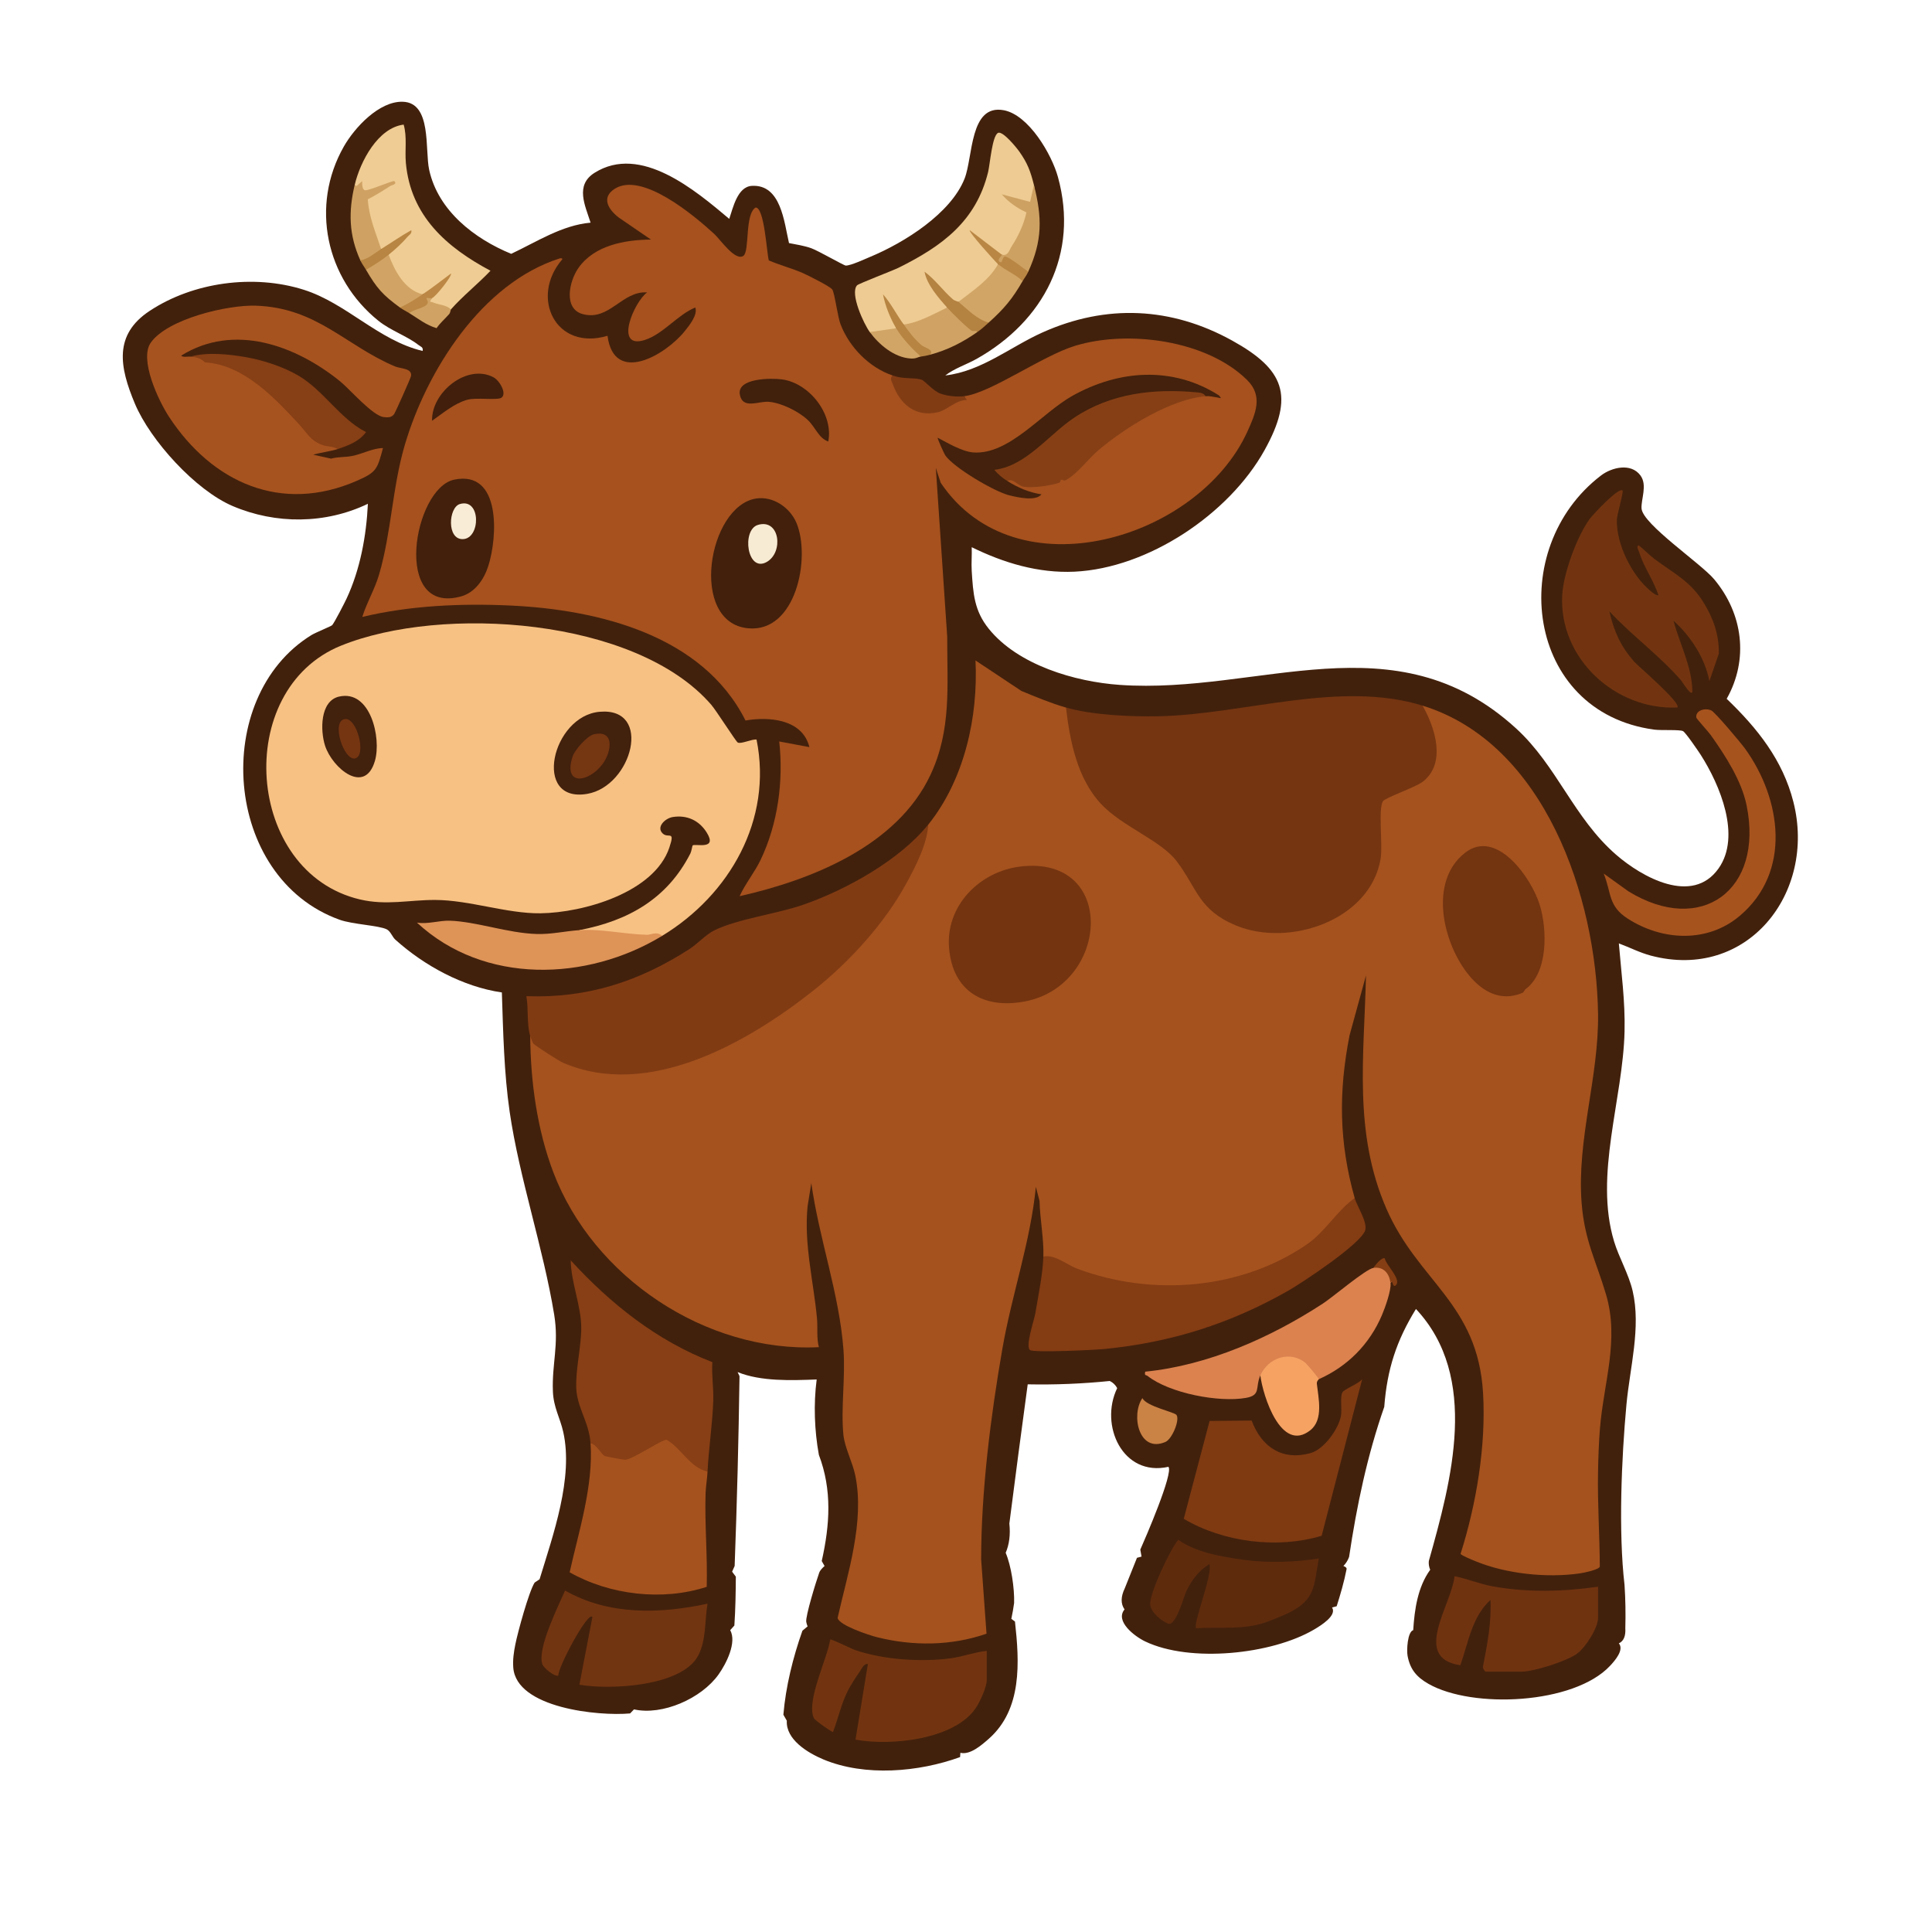 <?xml version="1.0" encoding="UTF-8"?>
<svg id="Layer_1" xmlns="http://www.w3.org/2000/svg" version="1.1" viewBox="0 0 1024 1024">
  <!-- Generator: Adobe Illustrator 29.5.1, SVG Export Plug-In . SVG Version: 2.1.0 Build 141)  -->
  <defs>
    <style>
      .st0 {
        fill: #a5521e;
      }

      .st1 {
        fill: #853e13;
      }

      .st2 {
        fill: #ca8245;
      }

      .st3 {
        fill: #cfa263;
      }

      .st4 {
        fill: #d1a465;
      }

      .st5 {
        fill: #d0a364;
      }

      .st6 {
        fill: #db824f;
      }

      .st7 {
        fill: #813b13;
      }

      .st8 {
        fill: #42200c;
      }

      .st9 {
        fill: #753612;
      }

      .st10 {
        fill: #f7c183;
      }

      .st11 {
        fill: #43210c;
      }

      .st12 {
        fill: #7f3a12;
      }

      .st13 {
        fill: #703310;
      }

      .st14 {
        fill: #a6511e;
      }

      .st15 {
        fill: #863f15;
      }

      .st16 {
        fill: #743410;
      }

      .st17 {
        fill: #5f2b0d;
      }

      .st18 {
        fill: #efcc93;
      }

      .st19 {
        fill: #843c13;
      }

      .st20 {
        fill: #b48241;
      }

      .st21 {
        fill: #eecb92;
      }

      .st22 {
        fill: #f5a263;
      }

      .st23 {
        fill: #883f15;
      }

      .st24 {
        fill: #d1a566;
      }

      .st25 {
        fill: #41200c;
      }

      .st26 {
        fill: #753511;
      }

      .st27 {
        fill: #a7531e;
      }

      .st28 {
        fill: #42210d;
      }

      .st29 {
        fill: #411f0c;
      }

      .st30 {
        fill: #de9357;
      }

      .st31 {
        fill: #b78442;
      }

      .st32 {
        fill: #f8ebd4;
      }

      .st33 {
        fill: #823c14;
      }

      .st34 {
        fill: #873f15;
      }

      .st35 {
        fill: #b98644;
      }

      .st36 {
        fill: #cda162;
      }

      .st37 {
        fill: #b88542;
      }

      .st38 {
        fill: #a6521e;
      }

      .st39 {
        fill: #42210c;
      }

      .st40 {
        fill: #723511;
      }

      .st41 {
        fill: #f8ecd6;
      }

      .st42 {
        fill: #bc8744;
      }

      .st43 {
        fill: #a7531f;
      }

      .st44 {
        fill: #723410;
      }

      .st45 {
        fill: #733410;
      }
    </style>
  </defs>
  <path class="st39" d="M286,837c7.09-23.28,18.02-53.66,12.53-78.03-1.7-7.57-5.14-12.95-5.48-21.45-.59-14.67,3.29-24.8.68-40.74-5.84-35.62-18.46-72.34-23.59-107.44-3-20.54-3.46-42.57-4.14-63.32-20.6-3-41.07-14.14-56.49-28.01-1.66-1.5-2.48-4.43-4.55-5.45-4.24-2.09-18.05-2.6-24.94-5.07-61.94-22.23-68.35-117.96-14.94-150.9,2.09-1.29,10.57-4.73,10.99-5.25,1.35-1.65,6.45-11.57,7.64-14.11,7.23-15.48,10.47-33.28,11.28-50.21-22.44,10.79-48.8,10.95-71.68,1.19-19.59-8.35-43.56-34.65-51.79-54.21s-11.31-36.57,7.77-49.2c23.15-15.32,55.2-19.6,81.67-11.24,22.65,7.15,39.68,26.89,63.04,32.45.45-2.07-1.07-2.27-2.27-3.22-5.92-4.66-14.77-7.61-21.2-12.8-27.8-22.38-36.15-60.86-18.32-92.28,5.73-10.1,18.79-24.19,31.31-23.78,15.45.5,11.61,25.42,13.96,36.12,4.75,21.63,23.98,36.49,43.47,44.48,13.54-6.36,26.84-15.16,42.07-16.52-2.89-9.11-8.33-19.84,2.09-26.41,24.47-15.41,53.47,9.33,71.41,24.4,1.99-5.77,4.31-17.03,11.96-17.49,15.51-.93,17.12,19.26,19.71,30.32,3.88.76,8.04,1.39,11.78,2.72s17.31,9.21,18.34,9.21c2.69.01,10.23-3.51,13.2-4.75,17.77-7.42,42.35-22.78,49.72-41.28,4.58-11.51,2.61-39.75,20.83-36.3,13.19,2.5,25.35,23.32,28.67,35.37,11.23,40.76-7.53,76.35-43.04,96.38-5.4,3.04-11.79,5.04-16.67,8.82,19.26-2.23,34.49-15.18,51.64-22.85,33.67-15.06,68.05-13.54,100.38,4.34,27.62,15.27,33.27,29.25,17.15,58.19-18.84,33.83-61.66,62.47-100.68,64.32-19.14.9-37.55-4.65-54.48-12.98.16,4.14-.25,8.35,0,12.49.75,12.1,1.34,21.19,9.03,30.74,15.49,19.22,45.65,28.1,69.47,29.76,74.1,5.16,145.8-35.61,210,23.04,21.73,19.86,30.49,47.35,53.01,66.94,13.73,11.94,40.42,26.9,54.3,7.35,12.21-17.19.71-44.4-9.41-60.24-1.33-2.08-8.06-11.93-9.4-12.59-1.85-.91-11.51-.29-15.22-.79-68.43-9.24-78.75-96.05-28.27-134.68,5.7-4.36,15.95-6.86,20.96,0,3.74,5.13.25,12.55.55,17.43.51,8.33,31.42,29.11,38.48,37.54,15.28,18.24,18.43,42.45,6.65,63.37,16.2,15.55,29.71,32.4,35.35,54.63,12.26,48.29-24.42,94.99-75.5,81.5-5.94-1.57-11.3-4.38-17-6.49,1.3,15.85,3.38,30.52,3.02,46.54-.82,36.13-16.22,76.18-5.54,111.47,2.58,8.53,7.72,17.2,9.82,26.18,4.53,19.37-1.48,40.73-3.29,60.31-2.62,28.38-4.28,67.45-1.01,95.49.5,7.46.64,15.12.42,23,.25,4.17-.89,6.83-3.42,8,2.88,3.42-2.02,9.09-4.73,11.97-19.11,20.32-72.7,22.84-96.16,9.5-6.36-3.61-9.78-7.73-11.1-14.88-.55-2.99-.05-12.66,2.99-13.59.71-11.03,2.36-22.78,9-32-.63-1.48-.88-3.02-.73-4.62,12-42.68,26.99-97.48-6.82-133.6-10.33,16.79-15.26,31.86-16.8,51.89-8.99,25.71-14.59,52.38-18.63,79.5-.65,1.83-1.66,3.44-3.02,4.83.84.27,1.83.9,1.69,1.63-1.29,6.64-3.21,13.24-5.25,19.69l-2.44.68c2.66,4.29-5.93,9.54-9.59,11.7-22.44,13.2-65.62,17.69-89.44,6.3-5.84-2.79-16.12-10.81-10.96-16.99-2.09-2.95-2.05-6.7.13-11.23l6.45-16.12,2.42-.65-.66-3.69c2.66-5.97,17.64-40.59,14.92-43.89-24.31,5.41-36.67-22.06-27.17-41.7-.82-1.61-2.27-3.01-3.92-3.79-14.52,1.47-29.02,2.06-43.5,1.77-3.32,24.4-6.56,49-9.73,73.78.62,5.87-.03,11.04-1.95,15.52,2.96,6.92,4.7,18.83,4.47,26.6-.36,2.72-.86,5.52-1.47,8.4l1.93,1.43c2.36,21.43,3.94,46.49-13.94,62.19-3.94,3.46-9.83,8.61-14.99,7.38l-.17,2.27c-21.91,7.96-50.33,10.44-72.36,1.28-8.55-3.56-20.05-10.68-19.47-20.55l-1.82-3.18c1.25-14.96,5.09-30.38,10.09-44.53l2.74-2.29c-.3-.78-.57-1.57-.71-2.38-.49-2.95,5.23-21.47,6.84-25.99.53-1.48,1.73-2.6,2.87-3.63l-1.5-2.63c4.3-19.21,5.57-37.63-1.52-56.29-2.36-13.01-2.86-26.96-1.16-39.95-13.41.52-29.62,1.11-41.91-3.92l1.01,2.16c-.47,33.48-1.33,67.02-2.58,100.62l-1.35,3.01,1.98,2.65c-.06,8.63-.19,17.29-.78,25.9l-2.2,2.44c3.57,6.47-2,17.63-6.18,23.5-9.08,12.75-29.77,21.87-44.82,18.5l-2.06,2.14c-16.73,1.53-60.29-2.81-61.92-24.28-.32-4.2.27-8.17,1.09-12.3,1.28-6.43,7.17-27.99,10.23-32.77l2.67-1.79Z"/>
  <path class="st0" d="M565,375l2.3,2.36c2.47,20.49,8.03,42.31,26.04,54.51,20.26,11.28,34.9,23.2,45.23,44.05,24.09,29.92,84.08,17.64,91.26-21.43v-23.87c.15-3.82.45-7.68,4.5-9.22,25.3-7.5,31.68-21.3,18.61-45.18l1.06-2.21c64.84,20.01,92.17,101.74,93,163.5.45,33.2-11.3,66.46-8.72,99.97,1.55,20.12,7.69,30.79,12.99,48.77,7.1,24.08-1.36,46.84-3.3,71.22-.56,7.06-.87,15.85-.99,23-.3,16.66.88,33.31.95,49.88-.55,1.65-8.35,3.24-10.52,3.56-17.41,2.56-39.08.28-55.36-6.43-1.36-.56-7.82-3.16-7.9-3.94,8.38-26.52,13.52-57.16,11.91-85.08-2.75-47.71-34.38-59.09-51.22-97.78-17.64-40.52-11.78-80.93-10.84-123.67l-8.72,31.77c-5.88,30.02-5.6,56.65,2.73,86.23-.54,2.86-2.4,5.39-5.58,7.6-34.85,44.55-105.44,51.44-153.46,26.11-2.83-.28-4.81-1.18-5.95-2.7.26-9.74-1.81-19.72-2.04-29.45l-1.95-7.54c-2.83,29.06-12.75,57.07-17.74,85.77-6.22,35.81-11.26,75.61-11.26,111.72l2.84,39.37c-18.62,6.49-39.02,6.64-58.06,1.85-4.03-1.01-20.25-6.31-20.85-10.23,5.38-23.84,14.34-50.84,9.4-75.32-1.42-7.04-5.65-14.94-6.33-21.67-1.42-14.02,1.11-30.37.03-45.03-2.18-29.67-12.95-58.99-17.05-88.45l-2,12.49c-1.92,20.16,3.11,39.21,4.99,59.02.49,5.11-.31,10.4,1.02,15.48-59.88,2.92-119.63-37.04-140.76-92.73-8.59-22.63-12.07-48.14-12.24-72.26.77-.31,1.77-.45,2.15.15,5.5,8.73,20.78,14.91,31,16.92,53.42,10.5,122.26-39.86,152.7-80.53,11.43-15.27,18.71-31.11,25.15-48.54,19.07-23.79,26.49-56.9,25.01-86.99l24.32,16.17c7.73,3.19,15.64,6.5,23.68,8.82Z"/>
  <path class="st14" d="M473,199c5.77,16.26,17.55,24.03,32.9,12.77,4.7-.1,6.4-.68,5.1-1.77,14.11-1.7,41.41-21.41,58.79-26.71,27.96-8.53,69.82-3.09,91.25,18.17,8.46,8.39,4.53,17.54.14,27.21-25.92,57.07-122.63,86.57-162.58,27.23l-2.59-7.9,6.03,89.45c-.06,25.89,2.38,49.25-8.86,73.22-17.66,37.66-62.98,55.73-101.17,64.32,3.06-6.7,7.99-12.67,11.17-19.32,9.13-19.15,12.14-41.65,9.83-62.67l15.99,2.99c-3.67-14.76-21.16-16.29-33.87-14.11-22.68-45.16-77.78-58.75-124.57-60.93-26.01-1.21-53.27-.02-78.54,6.04,2.42-7.73,6.64-14.74,8.93-22.56,6.45-22,6.97-45.96,13.56-68.44,11.55-39.38,40.77-85.78,82.02-98.99.65-.21,1.69-.2,1.47.48-17.26,20-3.65,48.72,24,40.5,3.4,26.14,30.68,10.35,40.98-2.52,2.39-2.99,6.98-8.66,5.53-12.47-9.42,3.85-16.98,14.1-26.78,17.21-16.56,5.24-5.65-20.28,1.27-25.21-13.39-.89-19.87,15.23-34.03,11.52-10.54-2.76-7.29-17.52-2.4-24.46,8.52-12.11,24.61-14.93,38.43-15.07l-16.91-11.58c-5.47-4.15-9.65-10.49-2.41-15.24,14.41-9.45,42.38,14.19,52.85,23.8,3.27,3,11.23,14.75,15.54,11.6,3.31-2.41.62-22.13,6.44-25.56,4.65.05,5.8,23.44,6.97,28.02,5.95,2.59,12.27,4.16,18.21,6.79,2.59,1.15,14.29,7.02,15.41,8.59,1.3,1.81,2.84,14.42,4.44,18.56,4.64,12.05,15.17,22.85,27.48,27.02Z"/>
  <path class="st10" d="M307,493c26.01-4.97,46.62-16.6,58.9-40.61.6-1.17,1.04-4.13,1.2-4.28,1.33-1.17,13.62,2.76,7.34-7.07-4.01-6.27-10.44-9.2-17.9-7.99-3.98.65-8.89,5.28-5.31,8.7,3.01,2.88,6.75-2.07,3.53,7.51-8.05,23.91-45.69,34.51-68.28,34.8-17.83.23-37.67-7.03-55.92-7.07-13.78-.03-25.74,3.04-39.8-.27-60.77-14.32-67.58-111.16-10.03-134.5,53.47-21.69,156.28-14.85,196.24,31.3,2.68,3.1,13,19.39,14.04,20.02,1.64,1,7.63-1.93,9.98-1.55,8.59,42.53-14.34,82.32-49.99,104-10.48,1.67-21.3,1.4-32.48-.8-4.56.41-8.4-.32-11.52-2.2Z"/>
  <path class="st26" d="M754,374c6.68,11.76,12.78,30.74-.07,40.43-3.85,2.9-19.91,8.46-20.98,10.27-2.55,4.32.05,23.11-1.21,30.54-5.52,32.52-48.45,47.05-76.73,35.25-19.68-8.21-20.41-19.46-31.18-33.82-8.46-11.29-29.03-18.48-40.34-30.66-12.53-13.49-16.44-33.28-18.49-51.01,13.91,4.01,34.55,4.95,49.34,4.63,44.97-.98,95.7-19.2,139.66-5.63Z"/>
  <path class="st7" d="M492,437c-.58,10.35-6.55,21.92-11.49,31.01-11.61,21.38-30.33,41.9-49.31,56.93-35.1,27.81-87.71,57.93-132.93,38.27-1.97-.86-14.53-8.84-15.6-10.14-.47-.57-1.42-3.19-1.68-4.07-1.89-6.45-.78-14.14-2.01-21,32.27,1.18,59.77-7.79,86.49-25.01,4.16-2.68,8.71-7.72,13.12-9.88,12.57-6.16,33.12-8.68,47.35-13.65,22.59-7.9,50.92-23.58,66.05-42.45Z"/>
  <path class="st43" d="M179,238c-3.76,1.24-9.03,1.8-12.99,3.01l9.49,2.08c3.49-.99,7.24-.71,10.75-1.34,5.79-1.04,11.21-4.23,16.74-4.26-3.07,11.23-3.29,12.7-13.72,17.28-40.09,17.62-76.8,1.03-99.68-33.85-5.5-8.39-16.01-30.51-9.61-39.4,9.07-12.6,40.72-19.99,55.52-19.5,32.44,1.06,47.46,21.03,73.82,32.18,3.06,1.3,9.17.91,8.54,5.08-.16,1.09-8.28,19.24-8.94,20.15-1.38,1.91-3.16,1.88-5.43,1.65-5.92-.57-18.01-14.76-23.28-19.02-23.57-19.04-56.23-31-84.2-13.55,1.07,1.04,3.49.37,5,.5,17.71.02,34,8.93,46.61,21.73l19.35,20.66,4.43,2.52c4.22.26,6.75,1.63,7.61,4.09Z"/>
  <path class="st19" d="M718,635c1.17,4.15,6.83,12.65,5.6,17.02-1.99,7.07-33.36,27.85-40.93,32.15-30.73,17.45-61.88,27.31-97.18,30.82-5.53.55-37.44,2.04-39.55.57-2.64-1.83,2.16-15.75,2.78-19.34,1.53-8.94,4.05-21.48,4.28-30.22,5.98-1.33,12.53,4.42,18.03,6.47,39.55,14.77,86.47,11.17,121.58-12.87,9.84-6.74,15.85-17.76,25.4-24.6Z"/>
  <path class="st23" d="M313,765c-.75-11.19-7.09-18.81-7.55-29.04s2.7-22.36,2.63-32.45c-.07-11.36-5.45-24.02-5.59-35.5,21.03,23,45.68,42.64,75.06,53.95-.44,6.88.73,13.69.49,20.59-.44,12.45-2.4,24.95-3.04,37.46l-2.06,1.5c-7.28-4.5-14.01-9.9-20.19-16.21l-15.94,8.55c-8.53,3.99-20.55.65-23.82-8.84Z"/>
  <path class="st38" d="M313,765c3.19.39,5.6,5.92,7.7,6.78.5.21,10.11,2,10.65,1.95,4.34-.39,19.85-10.99,22.01-10.62,7.91,4.7,12.35,14.76,21.65,16.88-.2,3.92-.93,7.93-1.04,11.46-.51,16.57,1.06,33.07.6,49.6-23.4,7.65-51.36,4.34-72.64-7.7,4.86-21.86,12.6-45.71,11.08-68.36Z"/>
  <path class="st44" d="M859.99,260c.63.68-2.97,12.88-3.03,15.55-.28,12.84,7.84,29.23,17.56,37.42.93.78,3.26,2.84,4.48,2.52-2.52-7.9-7.76-14.88-10.19-22.81-.3-.99-1.7-2.99-.32-3.68,2.88,2.21,5.76,5.31,8.59,7.41,10.25,7.62,19.02,11.74,25.93,23.07,5.13,8.41,8.18,16.95,8,27.01l-5.01,14.5c-2.26-12.12-9.95-23.9-19-31.99,3.3,12.48,9.82,24.34,9.99,37.5-.42,3.1-5.27-5.08-6.04-5.97-11.5-13.22-26.02-23.66-37.96-36.53,2.39,10.48,5.92,18.39,12.97,26.52,1.92,2.22,25.7,22.48,23.02,24.47-32.77,1.44-62.7-25.94-60.98-59.48.59-11.47,7.78-31.13,14.55-40.44,1.53-2.1,15.48-17.15,17.43-15.06Z"/>
  <path class="st12" d="M641.13,753.13l22.26-.2c5.22,13.93,16.11,21.46,31.27,17.23,7.11-1.98,14.95-12.9,16.1-19.9.57-3.48-.57-9.88.74-12.26,1-1.81,8.69-4.58,10.48-7.01l-21.48,83.01c-23.38,7.03-52.06,3.44-73.08-8.99l13.7-51.89Z"/>
  <path class="st44" d="M523,875v15.5c0,3.6-3.49,11.21-5.57,14.42-11.07,17.13-45.45,20.64-63.99,17.1l6.56-40.02c-2.15-.46-3.3,2.57-4.39,4.09-1.84,2.56-4.73,7.1-6.14,9.86-3.56,7-5.18,14.74-7.95,22.02-.83.04-9.61-6.17-10.14-7.3-4.25-9.02,7.21-31.72,8.65-41.68.52-.47,11.21,4.89,12.99,5.5,15.04,5.19,35.62,6.63,51.36,4.36,6.38-.92,12.27-3.19,18.64-3.86Z"/>
  <path class="st21" d="M461,176c-3.19-4.35-10.62-20.4-6.76-24.76.8-.9,18.85-7.76,22.12-9.38,22.92-11.38,40.93-24.52,47.35-50.65,1.02-4.17,2.13-19.24,5.27-20.77,2.48-1.21,9.78,7.78,11.24,9.85,4.41,6.24,5.93,10.41,7.78,17.72,1.69,9.48-1.33,12.62-9.04,9.44,9,3.8,7.14,8.1,3.49,15.97-1.93,4.71-6.55,15.25-11.46,11.59-1.29,1.38-3.02.93-5.19-1.34,2,1.94,3.37,3.4,3.19,6.34.57,3.64-1.35,7.09-5.77,10.36-3.59,3.64-10.49,10.06-15.23,9.64-1.07,2.05-1.96,1.61-3.63.6-10.54-10.67-11.16-10.68-1.84-.01l-.52,2.41c-1.23,4.07-8.76,6.83-12.98,8.31-4.03,2.29-7.37,2.52-10.02.69-4.71-2.57-5.77-2.76-3.16-.57l-.84,2.57c-.97,3.63-11.06,4.39-14,2Z"/>
  <path class="st6" d="M728,672c4.48-5.34,12.82,4.48,9,8,.49,3.78-2.9,13.15-4.52,16.98-6.54,15.44-18.22,27.25-33.48,34.02l-2.2.23c-6.38-11.44-19-14.6-26.45-2.5l-2.35.27c-2.81,6.43.48,10.46-7.59,11.9-14.33,2.56-40.51-2.45-52.14-11.61-.81-.64-1.83.02-1.27-2.28,33.24-3.29,66.53-18.06,94.31-36.2,5.2-3.39,22.65-18.25,26.69-18.81Z"/>
  <path class="st13" d="M847,841v16.5c0,5.34-6.64,15.67-11.07,18.93-5.47,4.02-22.89,9.57-29.43,9.57h-19c-.5,0-1.64-1.65-1.53-2.48,2.28-11.7,4.59-23.54,4.02-35.52-9.81,8.83-11.77,22.68-15.96,34.59-25.92-3.69-4.71-31.83-3.08-47.15,6.74,1.31,13.01,4.02,19.82,5.28,18.65,3.44,37.53,2.92,56.22.28Z"/>
  <path class="st40" d="M375,850.01c-1.55,8.99-.58,19.17-4.97,27.52-8.59,16.36-46.87,18.26-62.93,15.39l6.9-35.92c-2.47-3.3-18.71,27.69-18.01,30.99-1.66,1.15-7.85-3.88-8.54-5.93-2.82-8.35,8.41-30.62,12.05-39.04,23.07,13.2,50.26,12.4,75.5,6.98Z"/>
  <path class="st17" d="M699,826.01c-2.69,14.54-1.66,21.66-15.81,28.77-2.23,1.12-9.39,4.03-11.96,4.95-12.1,4.33-24.88,2.44-37.23,3.28-1.97-1.99,9-28.81,6.99-34-5.71,3.5-9.32,8.36-12.18,14.31-1.44,2.99-5.65,19.09-9.81,17.21-3.61-1.63-8.55-5.54-9.33-9.72-.96-5.2,10.54-29.69,14.82-34.68,9.52,6.76,22.86,8.92,34.32,10.56,12.69,1.82,27.63,1.35,40.18-.66Z"/>
  <path class="st18" d="M188,98c2.94-12.39,12.25-30.21,25.95-31.96,1.9,6.64.56,13.54,1.17,20.33,2.55,28.02,21.49,44.7,44.85,57.13-6.7,7.07-14.52,13.21-20.98,20.5-3.5,1.29-16.06-2.39-10-6l-.41-2.11c4.27-2.47,2.74-2.44-4.59.11-6.57,5.48-20.2-16.48-19.33-18.87.3-.81.66-1.54,1.33-2.13-.55-1.98.44-3.69,2.96-5.13-2.05,1.74-4.23,2.7-6.96,2.13l-2.65-1.58c-1.81-3.75-7.95-23.11-5.92-25.69l4.04-2.73c-4.03,2.01-8.37-.96-9.48-4Z"/>
  <path class="st27" d="M850,463.01l13.08,9.41c38.56,23.68,71.88-.64,62.64-45.64-2.67-13.03-11.29-26.35-18.91-37.09-1.26-1.78-7.61-8.73-7.71-9.32-.59-3.76,4.42-5.34,7.88-3.84,2.01.87,15.72,17.21,17.84,20.14,19.39,26.77,24.93,65.52-2.82,88.84-17.17,14.43-41.08,13.12-59.35,1.33-10.37-6.69-8.46-13.41-12.66-23.83Z"/>
  <path class="st30" d="M307,493c11.47-.79,23.65,2.13,35.96,2.47,2.08.06,4.9-2.04,8.04.53-39.83,24.23-94.5,25.99-130-6.99,5.82.94,11.93-1.22,17.46-1.02,14.23.51,30.78,6.61,46,7.05,7.8.23,14.93-1.51,22.54-2.04Z"/>
  <path class="st34" d="M101,189c8.96-2.48,20.05-1.29,29.22.28s20.07,5.15,28.1,9.9c13.29,7.87,21.8,22.72,35.68,29.84-3.68,5-9.37,7.13-15,8.98-2.42-1.5-5.37-1.15-8.29-2.21-6.24-2.26-8.15-6.55-12.15-10.86-13-13.97-29.2-31.51-49.92-32.88-.44-.03-1.48-2.55-7.64-3.05Z"/>
  <path class="st22" d="M699,731c0,.13-1.2.99-1.04,2.42.82,7.61,3.61,18.99-3.43,24.61-15.53,12.39-25.2-18.33-26.52-29.02,4.06-9.3,15.69-13.49,24.04-6.54.75.63,6.94,7.99,6.96,8.54Z"/>
  <path class="st24" d="M542,149c-5.35,9.31-9.84,14.7-18,22l-3.14.98c-2.74-.44-13.95-8.49-12.86-11.98,7.58-5.95,16.17-11.38,21-20,3.76-.82,13.6,4.79,13,9Z"/>
  <path class="st5" d="M502,163l2.31-.44,11.33,10.81c1.96.03,2.87.31,2.36,2.63-7.84,5.48-15.71,9.5-25,12-6.09-3.36-10.76-7.49-14.61-13.45l.61-2.55c8.06-1.04,15.74-5.56,23-9Z"/>
  <path class="st3" d="M188,98l.97.61,3.02-2.62c-.07,1.44-.13,4.53,1.48,4.84,1.96.37,14.93-5.38,15.52-4.83,1.81,1.68-1.44,2.12-1.98,2.47-3.92,2.58-7.92,5.01-12.06,7.19.51,9.1,4.23,17.8,7.05,26.33.84,3.49-8.8,9.52-11,6-6.09-13.37-6.38-25.75-3-40Z"/>
  <path class="st36" d="M545,144l-1.75,1.23-9.79-6.88c-3.79,5.18-9.14-4.27-2.46-3.35,3.32.81,3.77-2.2,5.15-4.34,3.6-5.55,6.45-11.59,7.88-18.09-4.89-2.27-9.51-5.38-13.03-9.56l14.99,3.99,2.01-9c4.42,17.42,4.51,29.51-3,46Z"/>
  <path class="st33" d="M511,210l1.49,2c-6.06.02-10.27,5.32-15.48,6.51-11.91,2.73-20.11-4.37-23.93-15.16-.58-1.63-1.53-2.64-.08-4.35,6.45,2.19,10.9.9,15.3,2.2,2.07.61,6.02,6.02,10.47,7.53,3.59,1.22,8.48,1.72,12.24,1.26Z"/>
  <path class="st4" d="M224,156c-.85,4.49-7.71,8.44-12,7-9.06-6.6-12.35-10.25-18-20,.71-3.87,8.16-8.66,12-8,3.16,8.55,8.49,18.71,18,21Z"/>
  <path class="st2" d="M605.5,741.02c2.04,4.4,16.99,7.38,18.07,8.94,1.85,2.67-2.36,12.78-5.82,14.28-14.18,6.15-18.43-14.28-12.25-23.22Z"/>
  <path class="st20" d="M508,160c4.98,4.06,9.51,9.1,16,11-2.26,2.02-3.36,3.15-6,5-.7-1.23-2.06.08-3.44-1-3.64-2.85-9.39-8.47-12.56-12-4.59-5.12-10.75-12.18-11.99-19,5.61,4.09,9.76,10.09,14.96,14.57,1.18,1.02,2.66,1.13,3.03,1.43Z"/>
  <path class="st24" d="M475,174c2.75.64,5.11,2.7,7.1,6.18,3.59,2.75,5.55,5.7,5.9,8.82-1.65.24-2.36,1.22-5.45,1.01-8.62-.57-16.64-7.33-21.55-14.01l14-2Z"/>
  <path class="st5" d="M229,158c-1.7,2.56-1.09,1.6,1,2.46,3.03,1.24,6.71,1.16,9,3.54-.23.26-.23,1.67-.96,2.5-2.19,2.49-4.74,4.65-6.64,7.42-5.4-1.54-9.8-5.06-14.4-7.92-.58-.68-.75-1.42-.43-2.22l7.97-3.49c-.73-3.82,3-6.19,4.46-2.29Z"/>
  <path class="st31" d="M479,172c3.08,4.18,5.38,7.5,9.5,11,1.62,1.38,6.8,2.24,4.5,5-2.19.59-2.76.67-5,1-4.63-4.25-9.83-9.68-13-15s-5.89-12.08-6.99-18c4.27,4.85,7.19,10.84,10.99,16Z"/>
  <path class="st35" d="M531,135c.09.54-3.51,3.32-.5,4,.8.18.76-2.69,2.03-3,1.76-.43,10.32,6.65,12.47,8.01-.93,2.04-2.02,3.3-3,5-3.68-3.6-9.18-5.74-13-9-1.36-1.16-15.84-17.17-15-17.99l17,12.99Z"/>
  <path class="st42" d="M229,158c-.73.25-2.73-.26-3.01,0-.13.13.87,1.59.75,2.35-.51,2.98-7.68,3.45-9.74,5.64-1.73-1.08-3.16-1.66-5-3,4.27-1.92,8.12-4.4,12-7,5.15-3.45,10.02-7.31,14.99-11,.92,1.03-8.08,12.35-9.99,13Z"/>
  <path class="st37" d="M206,135c-4.03,3.22-7.61,5.39-12,8-.99-1.7-2.06-2.95-3-5,4.23-.75,7.49-3.81,11-6,5.34-3.33,10.5-6.93,15.99-10,.44,1.88-1.05,2.38-1.99,3.5-2.68,3.19-6.72,6.88-10,9.5Z"/>
  <path class="st1" d="M728,672c.68-1.27,4.54-5.99,5.98-4.99.48,3.31,8.71,10.82,6.01,13.99-2.03,2.4-1.87-3.87-2.99-1-.65-4.98-3.57-8.75-9-8Z"/>
  <path class="st16" d="M540.78,459.28c51.42-6.15,47.39,62.86,2.49,71.49-21.75,4.18-38.3-5.24-40.25-28.28-1.91-22.48,16.3-40.64,37.76-43.2Z"/>
  <path class="st45" d="M808.41,524.42c-.47.34-.54,1.42-1.64,1.88-11.37,4.74-21.01-.66-28.19-9.39-13.79-16.77-21.61-49.69-2.08-64.91,16.81-13.11,35.18,13.43,39.54,27.45,4.1,13.19,4.6,36.21-7.63,44.96Z"/>
  <path class="st8" d="M400.75,264.23c9.01-1.42,18.08,4.86,21.45,13.07,7.58,18.4-.29,58.15-25.71,55.7-31.44-3.03-21.32-64.75,4.25-68.77Z"/>
  <path class="st8" d="M240.73,254.23c25.09-5.24,22.99,30.71,18,46-2.24,6.85-6.95,13.77-14.18,15.82-36.9,10.48-25.46-57.3-3.82-61.82Z"/>
  <path class="st15" d="M639,210c-18.36,1.57-42.04,16.22-56.56,28.38-5.68,4.75-10.87,12.3-17.51,16.12-.89.51-2.18-.35-2.41-.25-.73.31-.38,1.38-1.17,1.64-4.52,1.51-13.91,2.88-18.79,2.06-3.29-.55-5.83-4.87-8.55-2.95-3.77,2.18-10.68-5.21-6.78-7.74,7.82-1.7,14.73-5.72,20.79-10.86,22.16-23.06,55.14-36.16,87.42-30.34,2.29.41,5.08,1.53,3.57,3.94Z"/>
  <path class="st11" d="M534,255c5.53,3.47,11.45,6.04,18,7.01-3.02,3.84-12.68,1.58-17.03.52-7.95-1.93-29.63-14.78-34-21.25-.43-.64-4.27-8.89-3.96-9.28,5.13,2.74,13,7.36,18.78,7.8,19.04,1.45,36.35-20.9,52.54-29.97,24.74-13.85,53.13-15.86,77.66-.32,2.21,2.37.44,1.27-1.1,1.1-2.07-.24-3.44-.82-5.89-.61-1.04-1.69-2.71-1.86-4.47-2.03-22.98-2.2-46.01.46-65.47,13.59-13.36,9.01-25.39,25.55-42.06,27.45,2,2.43,4.33,4.32,7,5.99Z"/>
  <path class="st25" d="M438.99,233.99c-5.08-1.7-6.81-7.64-10.98-11.51-4.88-4.52-13.89-8.97-20.51-9.51-5.49-.45-13.82,4.11-15.35-3.72-1.75-8.96,16.65-8.91,22.27-8.17,14.37,1.89,27.44,18.23,24.58,32.91Z"/>
  <path class="st29" d="M265.78,210.79c-2.14,1.52-13.44-.29-18.27,1.13-6.95,2.05-12.7,7.06-18.5,11.08-.45-14.99,18.48-30.44,32.53-23.04,3.25,1.71,7.28,8.67,4.24,10.83Z"/>
  <path class="st28" d="M317.8,377.26c28.39-2.49,17.24,39.4-6.54,43.5-29.27,5.05-18.83-41.28,6.54-43.5Z"/>
  <path class="st28" d="M179.71,369.21c16.64-3.83,22.51,21.95,19.02,34.02-5.32,18.43-22.62,3.85-26.45-8.02-2.53-7.85-2.78-23.66,7.43-26.01Z"/>
  <path class="st32" d="M401.71,278.21c11.63-3.49,13.74,14.56,4.65,19.66-10.41,5.84-13.4-17.03-4.65-19.66Z"/>
  <path class="st41" d="M243.71,267.16c11.28-3.38,11.1,18.33,1.62,18.59-8.67.24-7.61-16.79-1.62-18.59Z"/>
  <path class="st9" d="M314.71,389.21c11.21-2.6,9.5,9.21,4.7,15.7-7.28,9.84-21.1,12.04-15.93-3.93,1.13-3.5,7.72-10.96,11.22-11.77Z"/>
  <path class="st26" d="M182.63,381.14c6.51-1.22,11.72,19.09,5.73,20.8s-13.02-19.43-5.73-20.8Z"/>
</svg>